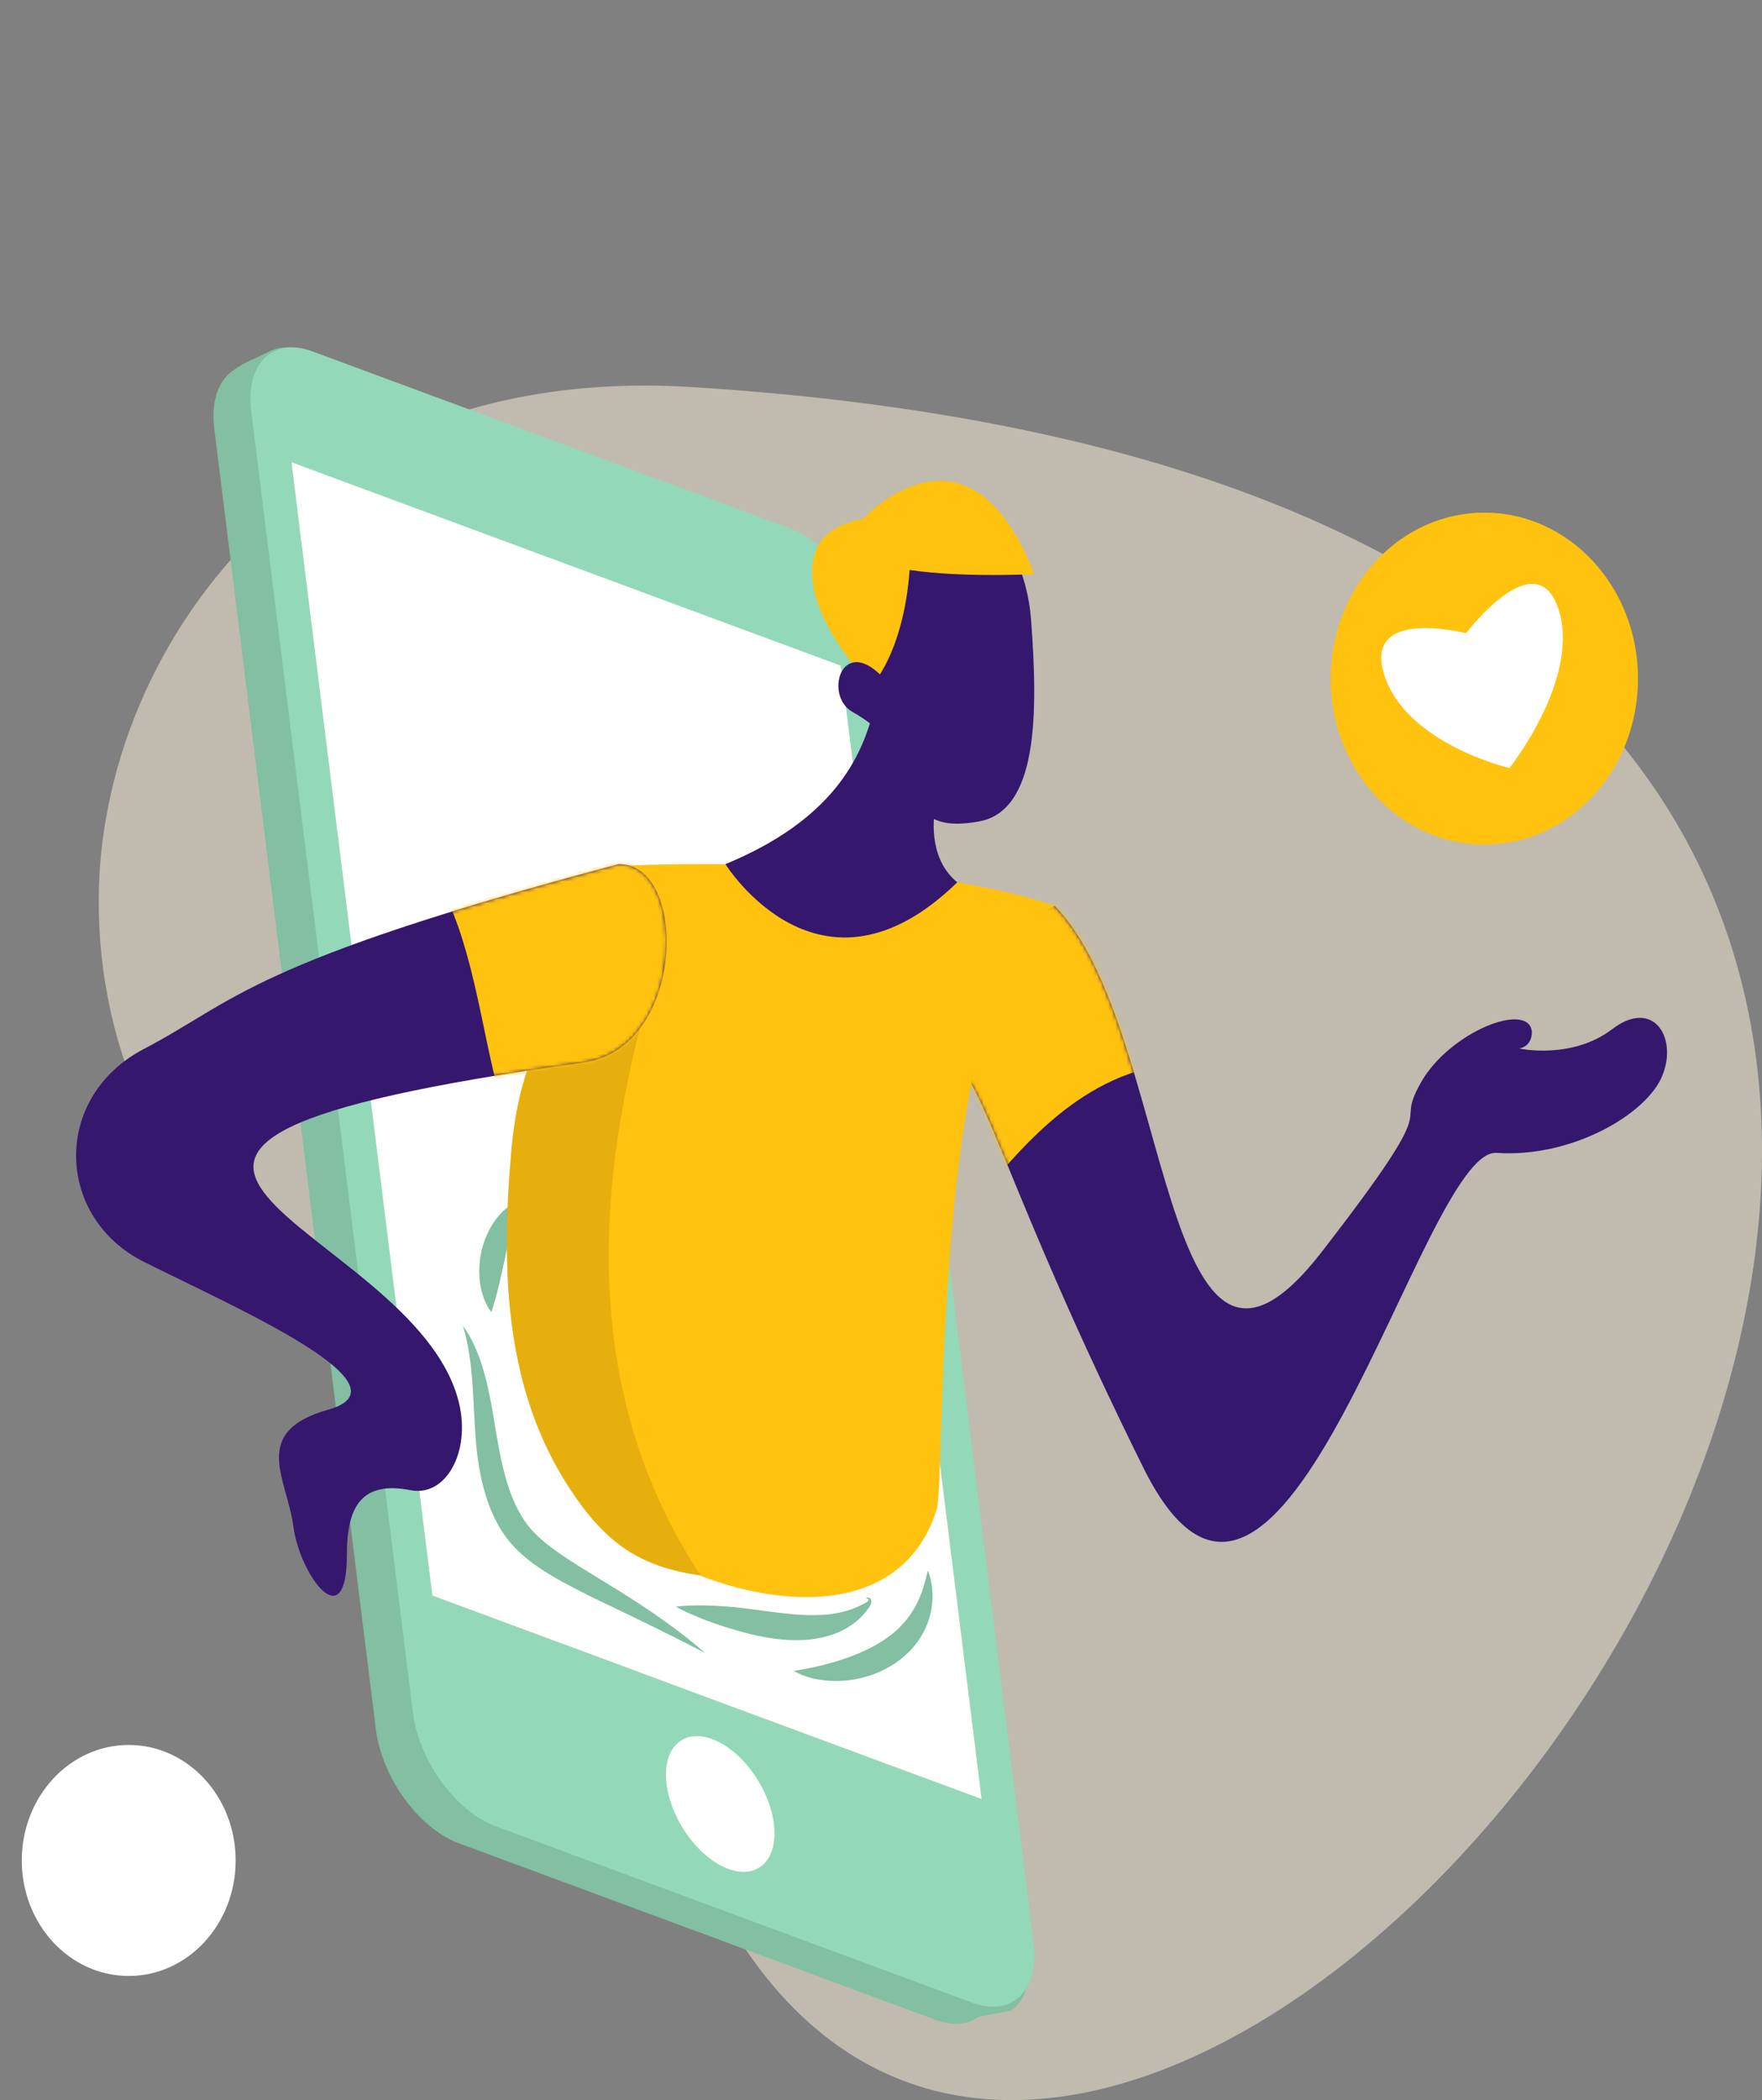<svg width="481" height="573" viewBox="0 0 481 573" fill="none" xmlns="http://www.w3.org/2000/svg">
<rect x="0" y="0" width="481" height="573" fill="#808080" stroke="none"/>
<g opacity="0.5">
<path d="M177.365 468.922C168.507 433.004 160.237 393.229 135.593 371.213C114.826 352.658 86.833 351.168 64.858 334.864C35.68 313.213 21.98 266.562 28.582 225.339C35.184 184.116 59.626 149.25 89.637 129.398C119.648 109.545 154.675 103.484 188.677 105.598C807.001 144 266.044 828.504 177.365 468.922Z" fill="#FFF6DB"/>
</g>
<path d="M434.869 217.176C451.251 199.49 451.251 170.816 434.869 153.131C418.487 135.445 391.927 135.445 375.545 153.131C359.163 170.816 359.163 199.49 375.545 217.176C391.927 234.862 418.487 234.862 434.869 217.176Z" fill="#FFC20E"/>
<path d="M425.45 166.25C431.556 185.045 412.052 209.543 412.052 209.543C412.052 209.543 384.022 203.042 377.915 184.247C371.809 165.452 400.22 172.77 400.22 172.77C400.22 172.77 419.333 147.452 425.45 166.25Z" fill="white"/>
<path d="M35.138 539.128C51.261 539.128 64.331 525.018 64.331 507.613C64.331 490.207 51.261 476.098 35.138 476.098C19.016 476.098 5.946 490.207 5.946 507.613C5.946 525.018 19.016 539.128 35.138 539.128Z" fill="white"/>
<path fill-rule="evenodd" clip-rule="evenodd" d="M236.795 175.047L280.916 529.959C281.454 534.321 280.991 538.048 279.738 543.831C278.935 545.736 277.66 547.363 276.054 548.535L276.036 548.549H275.982L275.964 548.563H275.93L275.912 548.576H275.894L275.876 548.59H275.804L275.786 548.604H275.771L275.752 548.618H275.68L275.662 548.632H275.644L275.626 548.646H275.521L275.503 548.66H275.485L275.469 548.674H275.397L275.379 548.688H275.361L275.343 548.702H275.219L275.201 548.715H275.183L275.168 548.729H275.095L275.077 548.743H275.059L275.041 548.757H274.936L274.918 548.771H274.812L274.794 548.785H274.776L274.758 548.799H274.688L274.67 548.813H274.652L274.634 548.827H274.529L274.511 548.841H274.475L274.456 548.855H274.402L274.384 548.868H274.351L274.333 548.882H274.279L274.261 548.896H274.227L274.209 548.91H274.191L274.173 548.924H274.101L274.083 548.938H274.067L274.049 548.952H273.977L273.959 548.966H273.941L273.923 548.98H273.817L273.799 548.994H273.766L273.748 549.008H273.694L273.676 549.021H273.658L273.64 549.035H273.534L273.516 549.049H273.48L273.462 549.063H273.392L273.374 549.077H273.356L273.338 549.091H273.233L273.215 549.105H273.109L273.091 549.119H273.073L273.055 549.133H272.985L272.967 549.147H272.949L272.931 549.161H272.826L272.808 549.174H272.771L272.753 549.188H272.699L272.681 549.202H272.648L272.63 549.216H272.576L272.558 549.23H272.522L272.506 549.244H272.488L272.47 549.258H272.398L272.38 549.272H272.362L272.346 549.286H272.274L272.256 549.3H272.238L272.223 549.314H272.114L272.096 549.327H272.06L272.045 549.341H271.991L271.973 549.355H271.955L271.937 549.369H271.831L271.813 549.383H271.777L271.759 549.397H271.689L271.671 549.411H271.653L271.635 549.425H271.53L271.512 549.439H271.406L271.388 549.453H271.37L271.352 549.467H271.28L271.264 549.48H271.246L271.228 549.494H271.122L271.104 549.508H271.068L271.05 549.522H270.996L270.978 549.536H270.945L270.927 549.55H270.873L270.854 549.564H270.818L270.803 549.578H270.785L270.767 549.592H270.695L270.677 549.606H270.661L270.643 549.619H270.571L270.553 549.633H270.535L270.517 549.647H270.411L270.393 549.661H270.375L270.357 549.675H270.288L270.27 549.689H270.234L270.215 549.703H270.128L270.11 549.717H270.074L270.056 549.731H270.004L269.986 549.745H269.95L269.932 549.759H269.826L269.808 549.772H269.703L269.685 549.786H269.667L269.649 549.8H269.577L269.561 549.814H269.543L269.525 549.828H269.417L269.401 549.842H269.365L269.347 549.856H269.278L269.257 549.87H269.242L269.224 549.884H269.169L269.151 549.898H269.115L269.1 549.912H269.082L269.064 549.925H268.992L268.974 549.939H268.956L268.94 549.953H268.868L268.85 549.967H268.832L268.814 549.981H268.708L268.69 549.995H268.672L268.654 550.009H268.585L268.567 550.023H268.548L268.53 550.037H268.407L268.389 550.051H268.371L268.353 550.065H268.283L268.265 550.078H268.247L268.229 550.092H268.123L268.105 550.106H268L267.982 550.12H267.964L267.946 550.134H267.873L267.858 550.148H267.84L267.822 550.162H267.714L267.698 550.176H267.662L267.644 550.19H267.59L267.572 550.204H267.538L267.52 550.218H267.412L267.397 550.231H267.379L267.361 550.245H267.289L267.271 550.259H267.252L267.237 550.273H267.183C264.212 552.409 260.113 552.838 255.364 551.083L125.185 502.897C117.956 500.222 111.05 493.151 106.773 484.848C104.64 480.706 103.159 476.261 102.615 471.9L58.497 116.971C57.644 110.108 59.285 104.816 62.598 101.907C65.862 99.042 69.696 97.894 73.392 95.954C76.232 94.463 79.891 94.327 84.046 95.864L214.225 144.049C225.059 148.066 235.167 161.938 236.795 175.047ZM79.604 136.033L116.812 435.33L256.645 487.106L219.44 187.792L79.604 136.033Z" fill="#82BFA3"/>
<path d="M215.435 144.05L85.256 95.864C74.422 91.853 66.963 99.23 68.589 112.337L112.707 467.266C113.248 471.627 114.729 476.072 116.865 480.217C121.142 488.517 128.047 495.588 135.277 498.264L265.459 546.435C272.688 549.111 278.419 546.713 280.944 540.933C282.206 538.048 282.67 534.321 282.129 529.96L238.008 175.048C236.377 161.938 226.272 148.061 215.435 144.05ZM267.979 490.848L118.025 435.342L79.585 126.114L229.539 181.618L267.979 490.848Z" fill="#93D9B9"/>
<path d="M229.53 181.622L267.969 490.852L118.015 435.346L79.576 126.119L229.53 181.622Z" fill="white"/>
<path d="M126.385 361.743C127.883 363.84 129.139 366.127 130.124 368.552C130.624 369.768 131.085 371.006 131.484 372.263C131.883 373.52 132.257 374.788 132.584 376.065C133.901 381.175 134.674 386.357 135.514 391.364C136.354 396.371 137.317 401.197 138.804 405.708C140.291 410.22 142.352 414.331 145.245 417.555C146.803 419.225 148.498 420.74 150.308 422.081C152.161 423.472 154.119 424.826 156.134 426.111C158.149 427.396 160.2 428.684 162.274 429.936L168.509 433.761C176.818 438.934 185.032 444.475 192.519 451.006L186.011 447.688C184.929 447.132 183.849 446.575 182.762 446.05C181.675 445.524 180.595 444.968 179.511 444.431C175.172 442.286 170.825 440.192 166.458 438.105C162.091 436.019 157.718 433.897 153.374 431.499C151.207 430.289 149.033 429.032 146.91 427.566C146.376 427.207 145.851 426.821 145.325 426.44C145.068 426.248 144.81 426.039 144.552 425.839C144.295 425.638 144.037 425.438 143.779 425.221C142.728 424.372 141.724 423.458 140.77 422.484C138.823 420.489 137.147 418.207 135.792 415.705C134.478 413.273 133.407 410.698 132.595 408.023C131.803 405.429 131.188 402.775 130.755 400.084C130.309 397.433 130.031 394.782 129.83 392.157C129.026 381.715 129.34 371.737 126.385 361.743Z" fill="#82BFA3"/>
<path d="M184.492 438.348C185.724 438.189 186.94 438.114 188.153 438.07C189.367 438.025 190.57 438.011 191.761 438.017C194.165 438.047 196.554 438.163 198.926 438.365C200.111 438.462 201.294 438.587 202.476 438.721C203.066 438.793 203.659 438.86 204.244 438.938L205.983 439.166C208.302 439.477 210.574 439.792 212.829 440.056C217.34 440.576 221.757 440.924 226.067 440.481C228.24 440.267 230.384 439.792 232.459 439.066C233.534 438.677 234.583 438.212 235.6 437.675L236.373 437.266C236.57 437.167 236.751 437.037 236.912 436.879C236.942 436.847 236.97 436.811 236.994 436.774C237.02 436.737 237.035 436.682 237.053 436.671C237.069 436.629 237.075 436.583 237.07 436.538C237.066 436.493 237.051 436.45 237.028 436.412C236.972 436.298 236.88 436.208 236.77 436.159C236.711 436.125 236.644 436.113 236.578 436.123C236.512 436.134 236.451 436.167 236.404 436.217C236.428 436.124 236.477 436.041 236.545 435.978C236.613 435.915 236.697 435.875 236.785 435.864C236.979 435.834 237.177 435.871 237.35 435.97C237.554 436.081 237.713 436.272 237.793 436.504C237.833 436.625 237.856 436.751 237.862 436.879C237.87 436.999 237.865 437.12 237.847 437.238C237.761 437.656 237.593 438.05 237.355 438.392L237.203 438.621L237.059 438.821L236.767 439.221C235.963 440.3 235.052 441.281 234.049 442.145C231.987 443.871 229.652 445.179 227.157 446.006C224.701 446.823 222.159 447.304 219.592 447.438C217.094 447.58 214.59 447.496 212.105 447.188C209.679 446.892 207.27 446.449 204.891 445.861C204.301 445.722 203.716 445.583 203.133 445.413C202.551 445.243 201.982 445.096 201.407 444.938C200.258 444.607 199.114 444.267 197.973 443.903C195.686 443.18 193.416 442.369 191.163 441.472C190.037 441.016 188.911 440.545 187.795 440.031C186.68 439.516 185.585 438.974 184.492 438.348Z" fill="#82BFA3"/>
<path d="M216.679 455.881C217.805 455.683 218.879 455.536 219.943 455.324C220.201 455.274 220.459 455.222 220.734 455.18L221.507 455.016C221.765 454.955 222.023 454.918 222.28 454.857L223.053 454.679C225.115 454.217 227.104 453.667 229.054 453.058C232.945 451.82 236.657 450.293 239.997 448.279C243.336 446.265 246.26 443.775 248.499 440.535C249.661 438.852 250.623 437.02 251.364 435.08C251.462 434.83 251.575 434.577 251.666 434.321C251.756 434.065 251.828 433.798 251.923 433.534L252.181 432.738C252.269 432.46 252.33 432.182 252.41 431.92C252.49 431.659 252.56 431.364 252.642 431.086L252.766 430.666L252.861 430.237C252.998 429.667 253.119 429.089 253.299 428.493C253.513 429.05 253.688 429.634 253.866 430.221C253.91 430.368 253.954 430.516 253.992 430.663L254.085 431.111C254.149 431.408 254.201 431.709 254.26 432.015C254.319 432.321 254.384 432.624 254.41 432.933L254.492 433.862C254.523 434.173 254.538 434.485 254.559 434.802C254.58 435.119 254.559 435.428 254.559 435.748C254.526 438.347 254.013 440.912 253.049 443.294C252.06 445.72 250.672 447.933 248.953 449.825C247.261 451.688 245.326 453.274 243.209 454.532C241.15 455.764 238.962 456.727 236.691 457.4C234.466 458.065 232.181 458.468 229.876 458.601C227.597 458.739 225.311 458.597 223.061 458.178C222.502 458.064 221.948 457.959 221.397 457.803L220.572 457.575C220.299 457.491 220.028 457.394 219.761 457.297C218.693 456.935 217.661 456.461 216.679 455.881Z" fill="#82BFA3"/>
<path d="M140.491 328.212C140.453 328.936 140.375 329.657 140.256 330.37C140.179 331.071 140.071 331.736 139.955 332.384C139.839 333.032 139.754 333.683 139.63 334.304C139.506 334.924 139.419 335.558 139.29 336.159C138.829 338.598 138.339 340.924 137.847 343.252C137.355 345.58 136.847 347.897 136.273 350.309C136.147 350.912 135.997 351.519 135.827 352.136C135.657 352.754 135.526 353.38 135.338 354.017C135.149 354.654 135.003 355.302 134.789 355.964C134.603 356.662 134.379 357.347 134.119 358.017C133.684 357.441 133.293 356.829 132.949 356.186C132.63 355.552 132.351 354.898 132.083 354.239C131.815 353.58 131.645 352.89 131.457 352.203C131.269 351.516 131.166 350.812 131.05 350.111C130.289 344.422 131.531 338.63 134.531 333.881C134.92 333.302 135.325 332.738 135.745 332.192C136.165 331.647 136.652 331.146 137.133 330.657C137.615 330.167 138.164 329.728 138.702 329.308C139.271 328.893 139.869 328.526 140.491 328.212Z" fill="#82BFA3"/>
<path d="M207.83 509.157C213.164 505.044 212.464 494.119 206.268 484.755C200.072 475.39 190.726 471.134 185.392 475.247C180.059 479.36 180.759 490.285 186.955 499.649C193.151 509.013 202.497 513.27 207.83 509.157Z" fill="white"/>
<path d="M287.866 247.136C320.557 280.09 316.322 398.98 360.849 341.529C395.686 296.579 379.964 309.58 387.784 295.538C395.604 281.497 417.324 273.055 418.187 281.497C418.187 285.717 414.714 286.07 414.714 286.07C414.714 286.07 429.05 289.235 440.126 280.785C451.203 272.334 458.046 282.893 453.81 293.447C449.574 304 429.05 315.958 408.523 314.553C387.995 313.149 349.876 476.719 312.081 400.379C274.285 324.038 269.398 295.908 259.298 288.17C249.198 280.432 271.454 247.595 287.866 247.136Z" fill="#35176D"/>
<mask id="mask0_121_8" style="mask-type:alpha" maskUnits="userSpaceOnUse" x="256" y="247" width="200" height="174">
<path d="M287.861 247.115C320.552 280.068 316.316 398.958 360.844 341.507C395.681 296.557 379.959 309.558 387.779 295.517C395.599 281.476 417.319 273.033 418.182 281.476C418.182 285.695 414.709 286.048 414.709 286.048C414.709 286.048 429.044 289.214 440.121 280.763C451.197 272.313 458.041 282.872 453.805 293.425C449.569 303.978 429.044 315.936 408.517 314.532C387.99 313.127 349.87 476.698 312.075 400.357C274.28 324.017 269.392 295.887 259.292 288.149C249.192 280.41 271.448 247.574 287.861 247.115Z" fill="#FCC0A9"/>
</mask>
<g mask="url(#mask0_121_8)">
<path d="M264.117 330.697C271.771 321.351 279.491 311.941 288.692 304.392C297.892 296.843 308.788 291.196 320.321 290.462C317.543 278.027 313.039 266.117 306.962 255.136C303.947 249.69 300.33 244.288 295.071 241.434C284.309 235.623 271.625 242.546 261.465 249.5C254.483 254.299 247.037 259.951 244.88 268.574C243.077 275.7 245.357 283.199 247.596 290.173C251.425 302.085 255.253 313.997 259.08 325.907" fill="#FFC20E"/>
</g>
<path d="M168.834 236.269C168.035 237.691 167.252 239.112 166.484 240.53C137.132 294.757 129.465 348.9 152.326 399.823C165.358 428.036 241.384 458.066 255.735 411.725C258.343 401.544 253.981 266.805 287.867 247.128C243.553 232.199 168.834 236.269 168.834 236.269Z" fill="#FFC20E"/>
<path d="M178.035 268.446C161.354 325.121 159.337 381.355 191.244 429.838C174.716 427.543 165.387 421.09 155.707 406.442C137.965 379.592 136.715 347.649 139.5 314.804C140.376 304.446 142.381 294.054 146.815 284.819C151.249 275.584 158.312 267.554 167.262 263.704" fill="#E6AF0D"/>
<path d="M198.037 235.77C227.033 223.809 235.505 206.925 238.764 192.503C267.436 206.221 260.592 203.056 260.592 203.056C260.592 203.056 247.272 229.041 261.309 240.741C223.776 277.274 198.037 235.77 198.037 235.77Z" fill="#35176D"/>
<path d="M168.787 235.799C187.949 235.243 187.421 285.973 159.254 289.881C-13.43 313.842 113.134 332.648 125.277 382.697C128.565 396.232 121.67 408.465 112.109 406.59C98.837 403.99 94.697 410.893 94.697 424.042C94.697 447.293 81.832 429.677 80.095 416.532C78.359 403.386 68.171 390.638 89.647 384.602C113.093 378.007 63.603 356.464 39.312 344.297C15.02 332.13 14.175 299.313 39.312 286.182C64.448 273.05 67.942 262.588 168.782 235.796" fill="#35176D"/>
<mask id="mask1_121_8" style="mask-type:alpha" maskUnits="userSpaceOnUse" x="20" y="235" width="162" height="201">
<path d="M168.793 235.809C187.954 235.253 187.426 285.983 159.259 289.892C-13.425 313.852 113.14 332.658 125.283 382.707C128.57 396.242 121.676 408.476 112.114 406.601C98.842 404 94.702 410.904 94.702 424.052C94.702 447.304 81.837 429.688 80.101 416.542C78.364 403.396 68.177 390.649 89.652 384.613C113.098 378.017 63.608 356.474 39.317 344.308C15.025 332.141 14.18 299.324 39.317 286.192C64.453 273.06 67.947 262.599 168.787 235.807" fill="#FCC0A9"/>
</mask>
<g mask="url(#mask1_121_8)">
<path d="M114.725 232.89C127.157 249.126 129.842 271.259 134.539 291.707C135.94 297.801 138.628 304.925 144.376 305.893C146.643 306.274 148.931 305.553 151.126 304.839L178.623 295.907C181.81 294.872 185.126 293.757 187.512 291.253C191.936 286.614 191.704 279.014 191.163 272.378C189.895 256.898 187.754 239.597 176.41 230.031C168.747 223.572 158.196 222.173 148.658 224.19C139.12 226.206 130.383 231.271 122.084 236.734" fill="#FFC20E"/>
</g>
<path d="M234.535 171.754C244.962 221.352 250.826 226.943 267.118 224.148C283.409 221.352 283.406 194.618 281.453 168.939C279.5 143.259 257.981 122.15 240.394 140.447C222.806 158.744 234.535 171.754 234.535 171.754Z" fill="#35176D"/>
<path d="M237.137 140.092C215.169 160.253 282.324 156.637 282.324 156.637C266.785 116.877 243.653 134.106 237.137 140.092Z" fill="#FFC20E"/>
<path d="M248.541 144.023C249.518 175.246 237.949 187.067 237.949 187.067C219.542 167.507 217.337 149.853 228.338 144.023C239.34 138.192 248.541 144.023 248.541 144.023Z" fill="#FFC20E"/>
<path d="M243.002 187.083C230.295 171.039 224.4 189.564 232.722 194.254C241.044 198.944 240.07 201.642 243.002 197.069C245.934 192.496 243.002 187.083 243.002 187.083Z" fill="#35176D"/>
</svg>
